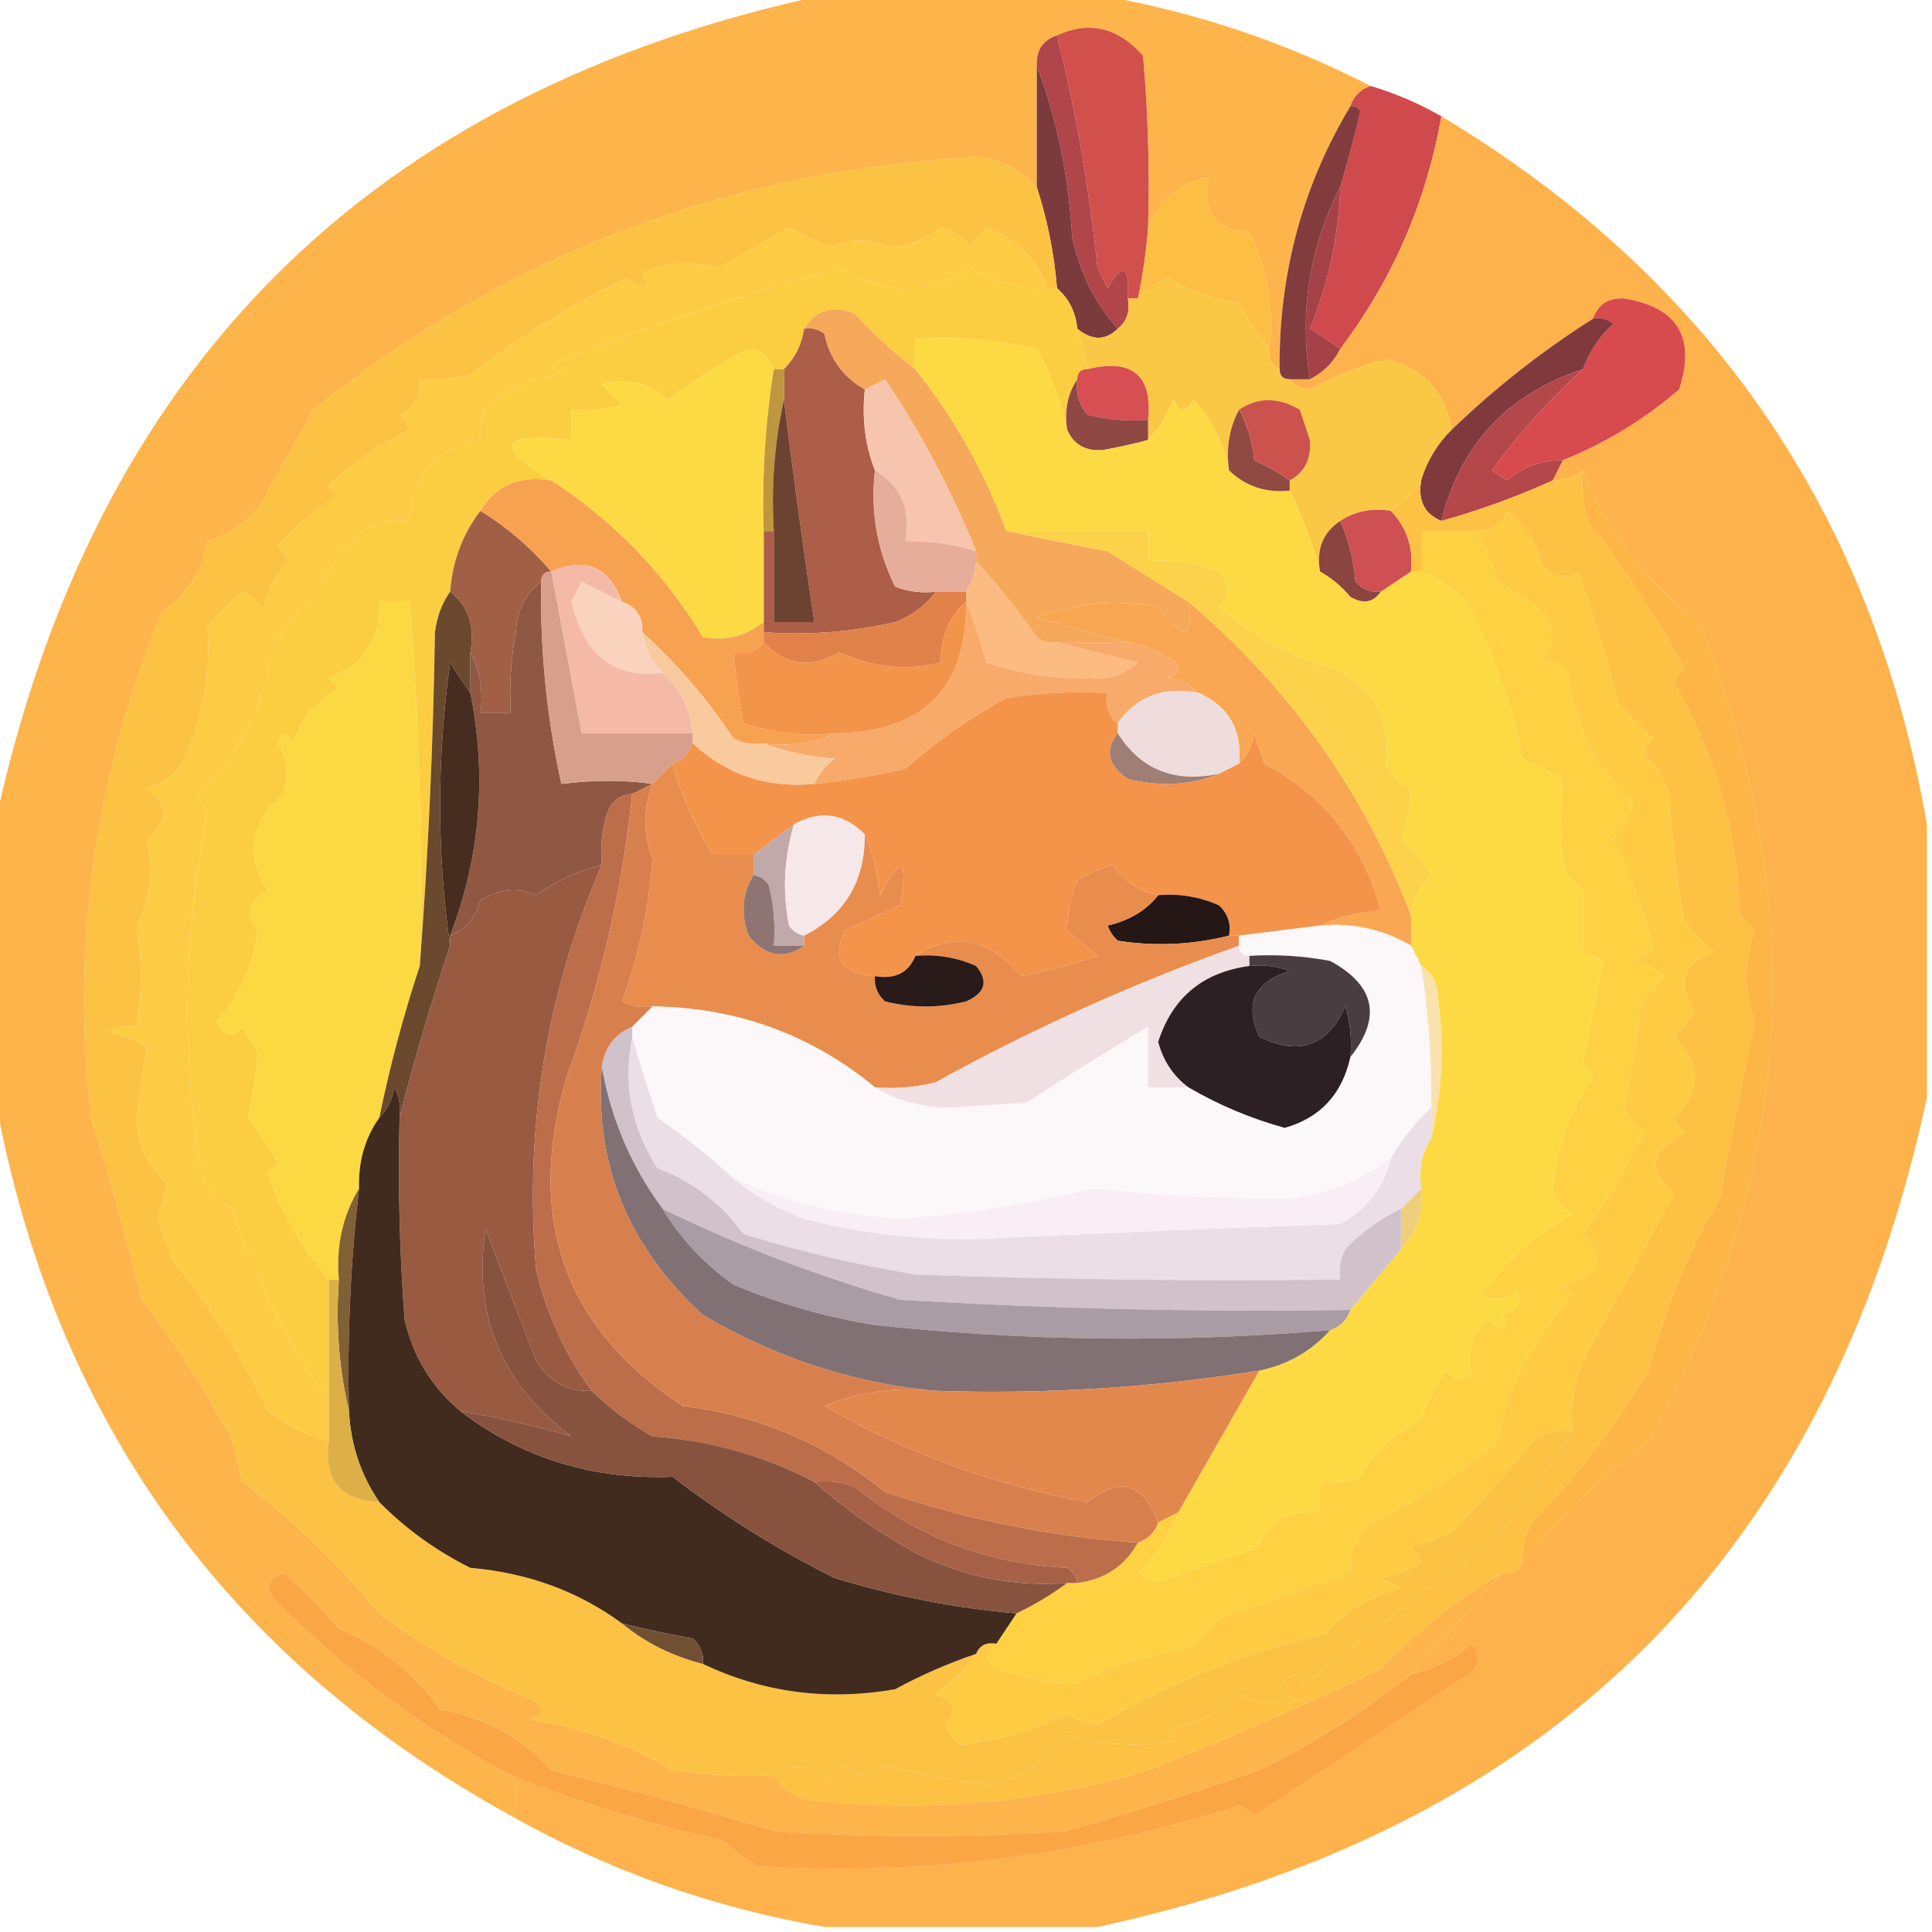 <?xml version="1.0" encoding="UTF-8"?>
<!DOCTYPE svg PUBLIC "-//W3C//DTD SVG 1.1//EN" "http://www.w3.org/Graphics/SVG/1.1/DTD/svg11.dtd">
<svg xmlns="http://www.w3.org/2000/svg" version="1.1" width="191px" height="191px" style="shape-rendering:geometricPrecision; text-rendering:geometricPrecision; image-rendering:optimizeQuality; fill-rule:evenodd; clip-rule:evenodd" xmlns:xlink="http://www.w3.org/1999/xlink">
<g><path style="opacity:0.964" fill="#fdb145" d="M 81.5,-0.5 C 90.5,-0.5 99.5,-0.5 108.5,-0.5C 117.944,1.112 126.944,4.112 135.5,8.5C 134.5,8.833 133.833,9.5 133.5,10.5C 128.766,18.39 126.433,27.057 126.5,36.5C 125.662,36.158 125.328,35.492 125.5,34.5C 125.957,30.416 125.29,26.583 123.5,23C 120.124,22.693 118.79,20.86 119.5,17.5C 116.575,18.094 114.575,19.761 113.5,22.5C 113.666,16.824 113.499,11.157 113,5.5C 110.489,2.701 107.655,2.035 104.5,3.5C 103.094,3.973 102.427,4.973 102.5,6.5C 102.5,10.5 102.5,14.5 102.5,18.5C 101.026,16.863 99.192,15.863 97,15.5C 72.203,16.774 50.203,25.108 31,40.5C 29.272,43.508 27.606,46.508 26,49.5C 24.648,51.432 22.815,52.766 20.5,53.5C 20.007,56.478 18.507,58.811 16,60.5C 9.354,76.693 7.021,93.36 9,110.5C 10.871,116.447 12.538,122.447 14,128.5C 17.457,132.94 20.457,137.607 23,142.5C 23.333,143.833 23.667,145.167 24,146.5C 29.009,150.343 33.508,154.676 37.5,159.5C 42.129,162.957 47.129,165.79 52.5,168C 53.833,168.667 53.833,169.333 52.5,170C 57.517,170.798 62.184,172.465 66.5,175C 69.817,175.498 73.15,175.665 76.5,175.5C 77.347,176.966 78.68,177.8 80.5,178C 91.718,179.223 102.718,178.223 113.5,175C 121.352,171.903 129.019,168.569 136.5,165C 140.088,161.238 144.088,158.072 148.5,155.5C 145.551,158.788 142.551,162.121 139.5,165.5C 134.978,169.113 129.978,172.28 124.5,175C 118.214,177.155 111.88,179.155 105.5,181C 95.833,181.667 86.167,181.667 76.5,181C 69.207,178.816 61.874,176.816 54.5,175C 51.575,171.764 47.908,169.764 43.5,169C 40.976,165.394 37.643,162.728 33.5,161C 31.76,158.965 29.926,157.131 28,155.5C 26.287,156.137 26.121,157.137 27.5,158.5C 34.371,165.389 42.037,171.055 50.5,175.5C 51.405,176.702 51.405,178.036 50.5,179.5C 22.29,163.946 5.289,140.279 -0.5,108.5C -0.5,99.5 -0.5,90.5 -0.5,81.5C 9.167,36.5 36.5,9.167 81.5,-0.5 Z"/></g>
<g><path style="opacity:1" fill="#d1504c" d="M 104.5,3.5 C 107.655,2.035 110.489,2.701 113,5.5C 113.499,11.157 113.666,16.824 113.5,22.5C 113.326,24.861 112.993,27.194 112.5,29.5C 112.167,29.5 111.833,29.5 111.5,29.5C 111.671,26.203 111.005,25.869 109.5,28.5C 109.167,27.833 108.833,27.167 108.5,26.5C 107.686,18.61 106.353,10.944 104.5,3.5 Z"/></g>
<g><path style="opacity:1" fill="#fdbe44" d="M 125.5,34.5 C 124.399,33.152 123.399,31.652 122.5,30C 119.959,29.619 117.626,28.786 115.5,27.5C 114.261,27.942 113.261,28.609 112.5,29.5C 112.993,27.194 113.326,24.861 113.5,22.5C 114.575,19.761 116.575,18.094 119.5,17.5C 118.79,20.86 120.124,22.693 123.5,23C 125.29,26.583 125.957,30.416 125.5,34.5 Z"/></g>
<g><path style="opacity:1" fill="#b0454a" d="M 104.5,3.5 C 106.353,10.944 107.686,18.61 108.5,26.5C 108.833,27.167 109.167,27.833 109.5,28.5C 111.005,25.869 111.671,26.203 111.5,29.5C 111.737,30.791 111.404,31.791 110.5,32.5C 108.265,29.983 106.765,26.983 106,23.5C 105.676,17.523 104.509,11.856 102.5,6.5C 102.427,4.973 103.094,3.973 104.5,3.5 Z"/></g>
<g><path style="opacity:1" fill="#7b3a3c" d="M 102.5,6.5 C 104.509,11.856 105.676,17.523 106,23.5C 106.765,26.983 108.265,29.983 110.5,32.5C 109.295,33.686 107.961,33.686 106.5,32.5C 106.34,30.847 105.674,29.514 104.5,28.5C 104.212,25.061 103.546,21.728 102.5,18.5C 102.5,14.5 102.5,10.5 102.5,6.5 Z"/></g>
<g><path style="opacity:1" fill="#fbce42" d="M 103.5,28.5 C 103.833,28.5 104.167,28.5 104.5,28.5C 105.674,29.514 106.34,30.847 106.5,32.5C 106.833,33.833 107.167,35.167 107.5,36.5C 106.833,36.5 106.5,36.833 106.5,37.5C 105.549,38.919 105.216,40.585 105.5,42.5C 104.917,39.759 103.917,37.092 102.5,34.5C 98.57,33.567 94.57,33.234 90.5,33.5C 90.5,34.5 90.5,35.5 90.5,36.5C 88.37,34.873 86.37,33.04 84.5,31C 82.326,30.123 80.659,30.623 79.5,32.5C 79.267,34.062 78.6,35.395 77.5,36.5C 77.167,36.5 76.833,36.5 76.5,36.5C 76.134,35.305 75.301,34.639 74,34.5C 71.151,35.99 68.484,37.657 66,39.5C 64.087,37.813 61.92,37.313 59.5,38C 60.167,38.667 60.833,39.333 61.5,40C 59.866,40.493 58.199,40.66 56.5,40.5C 56.5,41.5 56.5,42.5 56.5,43.5C 49.419,42.718 48.752,44.051 54.5,47.5C 51.364,46.979 49.03,47.979 47.5,50.5C 45.733,52.792 44.733,55.458 44.5,58.5C 43.71,59.608 43.21,60.942 43,62.5C 42.831,73.674 42.331,84.674 41.5,95.5C 41.772,83.463 41.438,71.463 40.5,59.5C 39.5,59.5 38.5,59.5 37.5,59.5C 37.663,63.255 35.997,65.755 32.5,67C 32.833,67.333 33.167,67.667 33.5,68C 31.304,69.222 29.804,71.056 29,73.5C 28.346,72.304 27.846,72.304 27.5,73.5C 28.485,75.098 28.651,76.765 28,78.5C 24.732,81.433 24.232,84.6 26.5,88C 24.606,89.079 24.273,90.413 25.5,92C 25.024,95.384 23.691,98.384 21.5,101C 22.253,102.487 23.086,102.654 24,101.5C 24.374,102.416 24.874,103.25 25.5,104C 25.369,106.253 25.035,108.419 24.5,110.5C 25.624,111.914 26.624,113.414 27.5,115C 27.167,115.333 26.833,115.667 26.5,116C 27.852,119.911 29.852,123.411 32.5,126.5C 32.5,130.5 32.5,134.5 32.5,138.5C 28.355,132.799 25.189,126.465 23,119.5C 21.667,118.833 20.667,117.833 20,116.5C 17.911,104.448 18.078,92.448 20.5,80.5C 20.167,79.833 19.833,79.167 19.5,78.5C 23.798,74.463 26.298,69.463 27,63.5C 29.732,60.384 32.232,57.051 34.5,53.5C 36.173,51.914 38.173,51.247 40.5,51.5C 40.703,46.964 43.036,44.298 47.5,43.5C 47.35,42.448 47.517,41.448 48,40.5C 50.068,38.438 52.568,37.272 55.5,37C 55.167,36.667 54.833,36.333 54.5,36C 63.896,32.342 73.396,29.175 83,26.5C 87.352,29.161 91.685,29.161 96,26.5C 98.302,27.867 100.801,28.534 103.5,28.5 Z"/></g>
<g><path style="opacity:1" fill="#cf494d" d="M 135.5,8.5 C 137.954,9.227 140.287,10.227 142.5,11.5C 140.994,19.992 137.661,27.658 132.5,34.5C 131.602,33.842 130.602,33.176 129.5,32.5C 131.333,28.003 132.333,23.336 132.5,18.5C 133.21,16.107 133.877,13.607 134.5,11C 134.272,10.601 133.938,10.435 133.5,10.5C 133.833,9.5 134.5,8.833 135.5,8.5 Z"/></g>
<g><path style="opacity:1" fill="#a44248" d="M 132.5,18.5 C 132.333,23.336 131.333,28.003 129.5,32.5C 130.602,33.176 131.602,33.842 132.5,34.5C 131.833,35.833 130.833,36.833 129.5,37.5C 128.453,30.787 129.453,24.454 132.5,18.5 Z"/></g>
<g><path style="opacity:1" fill="#823c3e" d="M 133.5,10.5 C 133.938,10.435 134.272,10.601 134.5,11C 133.877,13.607 133.21,16.107 132.5,18.5C 129.453,24.454 128.453,30.787 129.5,37.5C 128.833,37.5 128.167,37.5 127.5,37.5C 126.833,37.5 126.5,37.167 126.5,36.5C 126.433,27.057 128.766,18.39 133.5,10.5 Z"/></g>
<g><path style="opacity:0.972" fill="#fdb046" d="M 142.5,11.5 C 169.172,27.507 185.172,50.84 190.5,81.5C 190.5,90.5 190.5,99.5 190.5,108.5C 180.833,153.5 153.5,180.833 108.5,190.5C 99.5,190.5 90.5,190.5 81.5,190.5C 70.552,188.628 60.219,184.961 50.5,179.5C 51.405,178.036 51.405,176.702 50.5,175.5C 57.267,178.205 64.267,180.372 71.5,182C 72.579,182.956 73.745,183.789 75,184.5C 91.152,185.5 106.985,183.5 122.5,178.5C 123.086,178.709 123.586,179.043 124,179.5C 130.878,174.996 137.711,170.496 144.5,166C 146.26,165.035 146.594,163.868 145.5,162.5C 143.757,164.038 141.757,165.038 139.5,165.5C 142.551,162.121 145.551,158.788 148.5,155.5C 149.492,155.672 150.158,155.338 150.5,154.5C 154.145,150.023 158.311,146.023 163,142.5C 177.415,116.413 179.082,89.413 168,61.5C 162.705,57.556 158.872,52.556 156.5,46.5C 155.609,47.11 154.609,47.443 153.5,47.5C 153.833,46.833 154.167,46.167 154.5,45.5C 158.694,43.817 162.527,41.484 166,38.5C 167.677,33.346 165.844,30.346 160.5,29.5C 158.962,29.453 157.962,30.12 157.5,31.5C 152.47,34.684 147.804,38.351 143.5,42.5C 142.906,38.739 140.74,36.405 137,35.5C 134.341,36.217 131.841,37.217 129.5,38.5C 128.584,38.457 127.917,38.124 127.5,37.5C 128.167,37.5 128.833,37.5 129.5,37.5C 130.833,36.833 131.833,35.833 132.5,34.5C 137.661,27.658 140.994,19.992 142.5,11.5 Z"/></g>
<g><path style="opacity:1" fill="#d74a4e" d="M 154.5,45.5 C 152.4,45.477 150.567,46.144 149,47.5C 148.5,47.167 148,46.833 147.5,46.5C 150.152,42.848 153.152,39.515 156.5,36.5C 157.117,34.771 158.117,33.271 159.5,32C 158.906,31.536 158.239,31.369 157.5,31.5C 157.962,30.12 158.962,29.453 160.5,29.5C 165.844,30.346 167.677,33.346 166,38.5C 162.527,41.484 158.694,43.817 154.5,45.5 Z"/></g>
<g><path style="opacity:1" fill="#fac844" d="M 125.5,34.5 C 125.328,35.492 125.662,36.158 126.5,36.5C 126.5,37.167 126.833,37.5 127.5,37.5C 127.917,38.124 128.584,38.457 129.5,38.5C 131.841,37.217 134.341,36.217 137,35.5C 140.74,36.405 142.906,38.739 143.5,42.5C 142.075,43.922 141.075,45.589 140.5,47.5C 139.728,48.694 138.728,49.694 137.5,50.5C 135.585,50.215 133.919,50.549 132.5,51.5C 130.787,52.635 130.12,54.302 130.5,56.5C 129.749,53.754 128.749,51.087 127.5,48.5C 127.5,48.167 127.5,47.833 127.5,47.5C 128.993,46.688 129.66,45.355 129.5,43.5C 129.167,42.5 128.833,41.5 128.5,40.5C 126.357,39.246 124.357,39.246 122.5,40.5C 121.539,42.265 121.205,44.265 121.5,46.5C 121.009,43.88 119.842,41.546 118,39.5C 117.333,40.833 116.667,40.833 116,39.5C 115.392,41.066 114.558,42.4 113.5,43.5C 113.5,42.833 113.5,42.167 113.5,41.5C 113.938,37.092 111.938,35.425 107.5,36.5C 107.167,35.167 106.833,33.833 106.5,32.5C 107.961,33.686 109.295,33.686 110.5,32.5C 111.404,31.791 111.737,30.791 111.5,29.5C 111.833,29.5 112.167,29.5 112.5,29.5C 113.261,28.609 114.261,27.942 115.5,27.5C 117.626,28.786 119.959,29.619 122.5,30C 123.399,31.652 124.399,33.152 125.5,34.5 Z"/></g>
<g><path style="opacity:1" fill="#d74e53" d="M 107.5,36.5 C 111.938,35.425 113.938,37.092 113.5,41.5C 111.473,41.662 109.473,41.495 107.5,41C 106.663,39.989 106.33,38.822 106.5,37.5C 106.5,36.833 106.833,36.5 107.5,36.5 Z"/></g>
<g><path style="opacity:1" fill="#ac5e48" d="M 79.5,32.5 C 80.239,32.369 80.906,32.536 81.5,33C 82.032,35.463 83.365,37.297 85.5,38.5C 85.194,41.385 85.527,44.052 86.5,46.5C 86.043,50.584 86.71,54.417 88.5,58C 89.793,58.49 91.127,58.657 92.5,58.5C 91.517,59.85 90.184,60.85 88.5,61.5C 84.217,62.492 79.884,62.826 75.5,62.5C 75.5,62.167 75.5,61.833 75.5,61.5C 75.5,58.5 75.5,55.5 75.5,52.5C 75.833,52.5 76.167,52.5 76.5,52.5C 76.5,55.5 76.5,58.5 76.5,61.5C 77.833,61.5 79.167,61.5 80.5,61.5C 79.386,54.046 78.386,46.713 77.5,39.5C 77.5,38.5 77.5,37.5 77.5,36.5C 78.6,35.395 79.267,34.062 79.5,32.5 Z"/></g>
<g><path style="opacity:1" fill="#fdd944" d="M 76.5,36.5 C 75.658,41.787 75.324,47.12 75.5,52.5C 75.5,55.5 75.5,58.5 75.5,61.5C 73.695,62.909 71.695,63.409 69.5,63C 65.64,56.642 60.64,51.475 54.5,47.5C 48.752,44.051 49.419,42.718 56.5,43.5C 56.5,42.5 56.5,41.5 56.5,40.5C 58.199,40.66 59.866,40.493 61.5,40C 60.833,39.333 60.167,38.667 59.5,38C 61.92,37.313 64.087,37.813 66,39.5C 68.484,37.657 71.151,35.99 74,34.5C 75.301,34.639 76.134,35.305 76.5,36.5 Z"/></g>
<g><path style="opacity:1" fill="#f6a85b" d="M 90.5,36.5 C 94.375,41.367 97.375,46.7 99.5,52.5C 102.689,53.166 106.023,53.833 109.5,54.5C 112.178,56.184 114.845,57.851 117.5,59.5C 118.004,63.178 117.004,63.344 114.5,60C 110.406,59.233 106.406,59.566 102.5,61C 105.579,61.973 108.579,62.806 111.5,63.5C 109.167,63.5 106.833,63.5 104.5,63.5C 103.761,63.631 103.094,63.464 102.5,63C 100.636,60.312 98.636,57.812 96.5,55.5C 96.5,55.167 96.5,54.833 96.5,54.5C 94.06,48.494 91.06,42.828 87.5,37.5C 86.817,37.863 86.15,38.196 85.5,38.5C 83.365,37.297 82.032,35.463 81.5,33C 80.906,32.536 80.239,32.369 79.5,32.5C 80.659,30.623 82.326,30.123 84.5,31C 86.37,33.04 88.37,34.873 90.5,36.5 Z"/></g>
<g><path style="opacity:1" fill="#8f4844" d="M 106.5,37.5 C 106.33,38.822 106.663,39.989 107.5,41C 109.473,41.495 111.473,41.662 113.5,41.5C 113.5,42.167 113.5,42.833 113.5,43.5C 112.033,43.894 110.533,44.227 109,44.5C 107.301,44.613 106.134,43.947 105.5,42.5C 105.216,40.585 105.549,38.919 106.5,37.5 Z"/></g>
<g><path style="opacity:1" fill="#fdda43" d="M 105.5,42.5 C 106.134,43.947 107.301,44.613 109,44.5C 110.533,44.227 112.033,43.894 113.5,43.5C 114.558,42.4 115.392,41.066 116,39.5C 116.667,40.833 117.333,40.833 118,39.5C 119.842,41.546 121.009,43.88 121.5,46.5C 123.142,48.081 125.142,48.748 127.5,48.5C 128.749,51.087 129.749,53.754 130.5,56.5C 131.627,57.122 132.627,57.955 133.5,59C 134.749,59.74 135.749,59.574 136.5,58.5C 137.5,57.833 138.5,57.167 139.5,56.5C 139.833,56.5 140.167,56.5 140.5,56.5C 142.229,57.117 143.729,58.117 145,59.5C 147.726,64.692 149.559,69.859 150.5,75C 151.872,75.631 153.205,76.297 154.5,77C 154.255,79.755 154.255,82.422 154.5,85C 154.759,86.261 155.426,87.261 156.5,88C 156.5,90 156.5,92 156.5,94C 157.167,94.333 157.833,94.667 158.5,95C 157.833,98.333 157.167,101.667 156.5,105C 156.957,105.414 157.291,105.914 157.5,106.5C 155.022,110.213 153.689,114.047 153.5,118C 153.905,118.945 154.572,119.612 155.5,120C 151.854,121.982 148.854,124.649 146.5,128C 147.784,128.684 148.951,128.517 150,127.5C 150.456,128.744 149.956,129.577 148.5,130C 149.34,131.666 148.84,131.833 147,130.5C 145.398,132.263 144.898,134.096 145.5,136C 144.551,136.617 143.718,136.451 143,135.5C 141.885,137 141.052,138.667 140.5,140.5C 137.848,141.653 135.848,143.487 134.5,146C 133.207,146.49 131.873,146.657 130.5,146.5C 130.5,147.5 130.5,148.5 130.5,149.5C 127.042,149.369 125.042,150.536 124.5,153C 120.749,154.188 117.416,155.355 114.5,156.5C 113.833,156.167 113.167,155.833 112.5,155.5C 114.278,153.736 115.611,151.736 116.5,149.5C 119.167,144.833 121.833,140.167 124.5,135.5C 127.317,134.905 129.65,133.572 131.5,131.5C 132.5,131.167 133.167,130.5 133.5,129.5C 135.167,127.5 136.833,125.5 138.5,123.5C 140.074,121.898 140.741,119.898 140.5,117.5C 140.216,115.585 140.549,113.919 141.5,112.5C 142.65,107.684 142.816,102.684 142,97.5C 141.722,96.584 141.222,95.918 140.5,95.5C 140.167,94.833 139.833,94.167 139.5,93.5C 139.5,92.5 139.5,91.5 139.5,90.5C 139.703,88.956 140.37,87.622 141.5,86.5C 140.687,85.186 139.687,84.019 138.5,83C 139.174,81.249 139.507,79.583 139.5,78C 138.333,77.5 137.5,76.667 137,75.5C 137.551,70.901 135.718,67.734 131.5,66C 127.353,64.762 123.686,62.762 120.5,60C 121.731,58.817 121.731,57.651 120.5,56.5C 118.253,55.626 115.92,55.292 113.5,55.5C 113.5,54.5 113.5,53.5 113.5,52.5C 108.833,52.5 104.167,52.5 99.5,52.5C 97.375,46.7 94.375,41.367 90.5,36.5C 90.5,35.5 90.5,34.5 90.5,33.5C 94.57,33.234 98.57,33.567 102.5,34.5C 103.917,37.092 104.917,39.759 105.5,42.5 Z"/></g>
<g><path style="opacity:1" fill="#803a3e" d="M 157.5,31.5 C 158.239,31.369 158.906,31.536 159.5,32C 158.117,33.271 157.117,34.771 156.5,36.5C 149.018,38.979 144.351,43.979 142.5,51.5C 140.824,50.817 140.157,49.483 140.5,47.5C 141.075,45.589 142.075,43.922 143.5,42.5C 147.804,38.351 152.47,34.684 157.5,31.5 Z"/></g>
<g><path style="opacity:1" fill="#904a42" d="M 122.5,40.5 C 123.302,41.952 123.802,43.618 124,45.5C 125.302,46.085 126.469,46.752 127.5,47.5C 127.5,47.833 127.5,48.167 127.5,48.5C 125.142,48.748 123.142,48.081 121.5,46.5C 121.205,44.265 121.539,42.265 122.5,40.5 Z"/></g>
<g><path style="opacity:1" fill="#f7c4ad" d="M 96.5,54.5 C 94.236,53.781 91.903,53.448 89.5,53.5C 90.092,50.37 89.092,48.036 86.5,46.5C 85.527,44.052 85.194,41.385 85.5,38.5C 86.15,38.196 86.817,37.863 87.5,37.5C 91.06,42.828 94.06,48.494 96.5,54.5 Z"/></g>
<g><path style="opacity:1" fill="#cc534d" d="M 122.5,40.5 C 124.357,39.246 126.357,39.246 128.5,40.5C 128.833,41.5 129.167,42.5 129.5,43.5C 129.66,45.355 128.993,46.688 127.5,47.5C 126.469,46.752 125.302,46.085 124,45.5C 123.802,43.618 123.302,41.952 122.5,40.5 Z"/></g>
<g><path style="opacity:1" fill="#b44749" d="M 156.5,36.5 C 153.152,39.515 150.152,42.848 147.5,46.5C 148,46.833 148.5,47.167 149,47.5C 150.567,46.144 152.4,45.477 154.5,45.5C 154.167,46.167 153.833,46.833 153.5,47.5C 149.942,49.112 146.275,50.445 142.5,51.5C 144.351,43.979 149.018,38.979 156.5,36.5 Z"/></g>
<g><path style="opacity:1" fill="#be973f" d="M 76.5,36.5 C 76.833,36.5 77.167,36.5 77.5,36.5C 77.5,37.5 77.5,38.5 77.5,39.5C 76.564,43.735 76.231,48.069 76.5,52.5C 76.167,52.5 75.833,52.5 75.5,52.5C 75.324,47.12 75.658,41.787 76.5,36.5 Z"/></g>
<g><path style="opacity:1" fill="#6c4331" d="M 77.5,39.5 C 78.386,46.713 79.386,54.046 80.5,61.5C 79.167,61.5 77.833,61.5 76.5,61.5C 76.5,58.5 76.5,55.5 76.5,52.5C 76.231,48.069 76.564,43.735 77.5,39.5 Z"/></g>
<g><path style="opacity:1" fill="#e7ad9b" d="M 86.5,46.5 C 89.092,48.036 90.092,50.37 89.5,53.5C 91.903,53.448 94.236,53.781 96.5,54.5C 96.5,54.833 96.5,55.167 96.5,55.5C 96.443,56.609 96.11,57.609 95.5,58.5C 94.5,58.5 93.5,58.5 92.5,58.5C 91.127,58.657 89.793,58.49 88.5,58C 86.71,54.417 86.043,50.584 86.5,46.5 Z"/></g>
<g><path style="opacity:1" fill="#fdd142" d="M 145.5,52.5 C 146.801,53.882 147.634,55.548 148,57.5C 149.586,58.376 151.086,59.376 152.5,60.5C 153.747,62.042 153.747,63.542 152.5,65C 153.416,65.374 154.25,65.874 155,66.5C 155.691,71.662 157.858,75.996 161.5,79.5C 160.96,80.748 160.293,81.915 159.5,83C 161.204,86.482 162.537,90.148 163.5,94C 162.833,94.333 162.167,94.667 161.5,95C 162.624,95.249 163.624,95.749 164.5,96.5C 163.273,97.59 162.44,98.924 162,100.5C 161.744,103.557 161.244,106.557 160.5,109.5C 160.977,110.478 161.643,111.311 162.5,112C 160.765,115.467 158.765,118.8 156.5,122C 158.821,124.405 158.155,126.072 154.5,127C 154.833,127.333 155.167,127.667 155.5,128C 151.595,132.107 149.095,136.941 148,142.5C 144.258,145.724 140.092,148.391 135.5,150.5C 134.05,151.85 133.383,153.516 133.5,155.5C 129.188,156.986 124.855,158.486 120.5,160C 119.5,161 118.5,162 117.5,163C 113.466,163.567 109.633,164.734 106,166.5C 103.453,166.238 100.953,165.738 98.5,165C 97.402,164.23 97.402,163.397 98.5,162.5C 99.167,161.5 99.833,160.5 100.5,159.5C 102.288,158.64 103.955,157.64 105.5,156.5C 105.833,156.5 106.167,156.5 106.5,156.5C 109.198,156.155 111.198,154.822 112.5,152.5C 113.5,152.167 114.167,151.5 114.5,150.5C 115.167,150.167 115.833,149.833 116.5,149.5C 115.611,151.736 114.278,153.736 112.5,155.5C 113.167,155.833 113.833,156.167 114.5,156.5C 117.416,155.355 120.749,154.188 124.5,153C 125.042,150.536 127.042,149.369 130.5,149.5C 130.5,148.5 130.5,147.5 130.5,146.5C 131.873,146.657 133.207,146.49 134.5,146C 135.848,143.487 137.848,141.653 140.5,140.5C 141.052,138.667 141.885,137 143,135.5C 143.718,136.451 144.551,136.617 145.5,136C 144.898,134.096 145.398,132.263 147,130.5C 148.84,131.833 149.34,131.666 148.5,130C 149.956,129.577 150.456,128.744 150,127.5C 148.951,128.517 147.784,128.684 146.5,128C 148.854,124.649 151.854,121.982 155.5,120C 154.572,119.612 153.905,118.945 153.5,118C 153.689,114.047 155.022,110.213 157.5,106.5C 157.291,105.914 156.957,105.414 156.5,105C 157.167,101.667 157.833,98.333 158.5,95C 157.833,94.667 157.167,94.333 156.5,94C 156.5,92 156.5,90 156.5,88C 155.426,87.261 154.759,86.261 154.5,85C 154.255,82.422 154.255,79.755 154.5,77C 153.205,76.297 151.872,75.631 150.5,75C 149.559,69.859 147.726,64.692 145,59.5C 143.729,58.117 142.229,57.117 140.5,56.5C 140.5,55.167 140.5,53.833 140.5,52.5C 142.167,52.5 143.833,52.5 145.5,52.5 Z"/></g>
<g><path style="opacity:1" fill="#ce5052" d="M 132.5,51.5 C 133.919,50.549 135.585,50.215 137.5,50.5C 139.081,52.142 139.747,54.142 139.5,56.5C 138.5,57.167 137.5,57.833 136.5,58.5C 135.504,58.586 134.671,58.252 134,57.5C 133.809,55.292 133.309,53.292 132.5,51.5 Z"/></g>
<g><path style="opacity:1" fill="#8a4540" d="M 132.5,51.5 C 133.309,53.292 133.809,55.292 134,57.5C 134.671,58.252 135.504,58.586 136.5,58.5C 135.749,59.574 134.749,59.74 133.5,59C 132.627,57.955 131.627,57.122 130.5,56.5C 130.12,54.302 130.787,52.635 132.5,51.5 Z"/></g>
<g><path style="opacity:1" fill="#a16046" d="M 47.5,50.5 C 50.108,52.103 52.441,54.103 54.5,56.5C 53.833,56.5 53.5,56.833 53.5,57.5C 51.933,58.681 51.099,60.347 51,62.5C 50.503,65.146 50.336,67.813 50.5,70.5C 49.5,70.5 48.5,70.5 47.5,70.5C 47.795,68.265 47.461,66.265 46.5,64.5C 46.975,61.918 46.308,59.918 44.5,58.5C 44.733,55.458 45.733,52.792 47.5,50.5 Z"/></g>
<g><path style="opacity:1" fill="#f6a251" d="M 54.5,47.5 C 60.64,51.475 65.64,56.642 69.5,63C 71.695,63.409 73.695,62.909 75.5,61.5C 75.5,61.833 75.5,62.167 75.5,62.5C 75.5,62.833 75.5,63.167 75.5,63.5C 74.791,64.404 73.791,64.737 72.5,64.5C 72.773,67.137 73.106,69.47 73.5,71.5C 76.428,72.484 79.428,72.817 82.5,72.5C 80.393,73.468 78.059,73.802 75.5,73.5C 74.448,73.65 73.448,73.483 72.5,73C 69.931,69.108 66.931,65.608 63.5,62.5C 63.573,60.973 62.906,59.973 61.5,59.5C 60.238,56.036 57.904,55.036 54.5,56.5C 52.441,54.103 50.108,52.103 47.5,50.5C 49.03,47.979 51.364,46.979 54.5,47.5 Z"/></g>
<g><path style="opacity:1" fill="#fdc143" d="M 156.5,46.5 C 156.34,48.199 156.506,49.866 157,51.5C 160.56,56.063 163.727,60.896 166.5,66C 166.043,66.414 165.709,66.914 165.5,67.5C 169.621,74.6 171.788,82.267 172,90.5C 172.5,91 173,91.5 173.5,92C 172.368,94.937 172.368,97.937 173.5,101C 172.253,106.819 171.087,112.652 170,118.5C 166.906,123.765 164.573,129.431 163,135.5C 159.722,140.942 155.889,145.942 151.5,150.5C 150.754,151.736 150.421,153.07 150.5,154.5C 150.158,155.338 149.492,155.672 148.5,155.5C 144.088,158.072 140.088,161.238 136.5,165C 129.019,168.569 121.352,171.903 113.5,175C 102.718,178.223 91.718,179.223 80.5,178C 78.68,177.8 77.347,176.966 76.5,175.5C 78.489,174.113 80.322,174.447 82,176.5C 82.308,175.692 82.808,175.025 83.5,174.5C 84.833,175.833 86.167,175.833 87.5,174.5C 91.207,175.473 94.707,176.14 98,176.5C 101.062,175.716 103.562,174.049 105.5,171.5C 109.108,172.593 112.775,172.76 116.5,172C 116.167,171.667 115.833,171.333 115.5,171C 118.185,170.496 120.519,169.33 122.5,167.5C 124.432,168.52 126.432,168.687 128.5,168C 126.071,167.549 125.904,166.715 128,165.5C 128.333,165.833 128.667,166.167 129,166.5C 134.979,161.701 141.146,157.034 147.5,152.5C 150.442,148.914 153.109,145.247 155.5,141.5C 155.156,138.926 155.656,136.259 157,133.5C 159.882,128.342 162.715,123.175 165.5,118C 162.79,115.649 163.123,113.649 166.5,112C 166.043,111.586 165.709,111.086 165.5,110.5C 168.167,107.833 168.167,105.167 165.5,102.5C 166.311,101.784 166.978,100.95 167.5,100C 165.78,97.161 166.446,95.161 169.5,94C 168.272,93.221 167.272,92.221 166.5,91C 165.761,86.873 165.261,82.706 165,78.5C 164.56,76.924 163.727,75.59 162.5,74.5C 162.709,73.914 163.043,73.414 163.5,73C 162.333,71.833 161.167,70.667 160,69.5C 158.761,64.805 157.428,60.472 156,56.5C 154.927,57.28 153.76,57.113 152.5,56C 151.958,53.745 150.791,51.912 149,50.5C 148.29,51.973 147.124,52.64 145.5,52.5C 143.833,52.5 142.167,52.5 140.5,52.5C 140.5,53.833 140.5,55.167 140.5,56.5C 140.167,56.5 139.833,56.5 139.5,56.5C 139.747,54.142 139.081,52.142 137.5,50.5C 138.728,49.694 139.728,48.694 140.5,47.5C 140.157,49.483 140.824,50.817 142.5,51.5C 146.275,50.445 149.942,49.112 153.5,47.5C 154.609,47.443 155.609,47.11 156.5,46.5 Z"/></g>
<g><path style="opacity:1" fill="#f9a752" d="M 117.5,59.5 C 127.588,68.056 134.921,78.389 139.5,90.5C 139.5,91.5 139.5,92.5 139.5,93.5C 136.754,91.874 133.754,91.207 130.5,91.5C 132.292,90.691 134.292,90.191 136.5,90C 134.776,83.497 130.943,78.664 125,75.5C 124.667,74.5 124.333,73.5 124,72.5C 123.768,73.737 123.268,74.737 122.5,75.5C 122.813,72.163 121.48,69.829 118.5,68.5C 117.737,67.732 116.737,67.232 115.5,67C 116.833,66.333 116.833,65.667 115.5,65C 114.255,64.209 112.922,63.709 111.5,63.5C 108.579,62.806 105.579,61.973 102.5,61C 106.406,59.566 110.406,59.233 114.5,60C 117.004,63.344 118.004,63.178 117.5,59.5 Z"/></g>
<g><path style="opacity:1" fill="#fcc243" d="M 102.5,18.5 C 103.546,21.728 104.212,25.061 104.5,28.5C 104.167,28.5 103.833,28.5 103.5,28.5C 102.59,25.589 100.59,23.589 97.5,22.5C 96.808,23.025 96.308,23.692 96,24.5C 95.261,23.426 94.261,22.759 93,22.5C 91.532,23.628 89.865,24.294 88,24.5C 85.912,23.555 83.912,23.555 82,24.5C 80.667,23.833 79.333,23.167 78,22.5C 75.662,23.84 73.329,25.174 71,26.5C 68.54,25.722 66.04,25.889 63.5,27C 64.34,28.666 63.84,28.833 62,27.5C 56.53,30.109 51.363,33.276 46.5,37C 44.866,37.493 43.199,37.66 41.5,37.5C 41.64,39.124 40.973,40.29 39.5,41C 39.957,41.414 40.291,41.914 40.5,42.5C 37.542,43.926 34.875,45.76 32.5,48C 32.833,48.333 33.167,48.667 33.5,49C 31.183,50.32 29.183,51.986 27.5,54C 27.957,54.414 28.291,54.914 28.5,55.5C 27.137,56.893 26.304,58.559 26,60.5C 25.612,59.572 24.945,58.905 24,58.5C 22.726,59.535 21.56,60.702 20.5,62C 20.861,66.543 20.027,71.043 18,75.5C 17.098,76.701 15.931,77.535 14.5,78C 16.715,79.391 16.715,81.057 14.5,83C 15.265,85.837 14.932,88.67 13.5,91.5C 14.064,94.781 14.064,98.115 13.5,101.5C 12.448,101.351 11.448,101.517 10.5,102C 11.938,102.219 13.271,102.719 14.5,103.5C 14.109,106.063 13.776,108.563 13.5,111C 13.703,113.406 14.703,115.406 16.5,117C 16.335,118.117 16.002,119.284 15.5,120.5C 16.098,121.795 16.598,123.128 17,124.5C 20.79,129.12 23.957,134.12 26.5,139.5C 28.32,140.883 30.32,141.883 32.5,142.5C 31.981,146.314 33.647,148.314 37.5,148.5C 40.119,151.148 43.119,153.314 46.5,155C 52.172,155.484 57.172,157.317 61.5,160.5C 63.789,162.387 66.455,163.721 69.5,164.5C 75.456,167.336 81.79,168.169 88.5,167C 91.064,165.604 93.731,164.437 96.5,163.5C 95.412,165 94.079,166.333 92.5,167.5C 94.385,168.197 94.718,169.197 93.5,170.5C 93.808,171.308 94.308,171.975 95,172.5C 98.68,172.024 102.18,171.024 105.5,169.5C 106.446,169.987 107.446,170.32 108.5,170.5C 115.484,166.385 122.984,163.385 131,161.5C 132.997,159.267 135.497,157.767 138.5,157C 137.833,156.667 137.167,156.333 136.5,156C 137.938,155.781 139.271,155.281 140.5,154.5C 140.291,153.914 139.957,153.414 139.5,153C 140.872,152.598 142.205,152.098 143.5,151.5C 146.294,148.633 148.961,145.633 151.5,142.5C 152.689,141.571 154.022,141.238 155.5,141.5C 153.109,145.247 150.442,148.914 147.5,152.5C 141.146,157.034 134.979,161.701 129,166.5C 128.667,166.167 128.333,165.833 128,165.5C 125.904,166.715 126.071,167.549 128.5,168C 126.432,168.687 124.432,168.52 122.5,167.5C 120.519,169.33 118.185,170.496 115.5,171C 115.833,171.333 116.167,171.667 116.5,172C 112.775,172.76 109.108,172.593 105.5,171.5C 103.562,174.049 101.062,175.716 98,176.5C 94.707,176.14 91.207,175.473 87.5,174.5C 86.167,175.833 84.833,175.833 83.5,174.5C 82.808,175.025 82.308,175.692 82,176.5C 80.322,174.447 78.489,174.113 76.5,175.5C 73.15,175.665 69.817,175.498 66.5,175C 62.184,172.465 57.517,170.798 52.5,170C 53.833,169.333 53.833,168.667 52.5,168C 47.129,165.79 42.129,162.957 37.5,159.5C 33.508,154.676 29.009,150.343 24,146.5C 23.667,145.167 23.333,143.833 23,142.5C 20.457,137.607 17.457,132.94 14,128.5C 12.538,122.447 10.871,116.447 9,110.5C 7.021,93.36 9.354,76.693 16,60.5C 18.507,58.811 20.007,56.478 20.5,53.5C 22.815,52.766 24.648,51.432 26,49.5C 27.606,46.508 29.272,43.508 31,40.5C 50.203,25.108 72.203,16.774 97,15.5C 99.192,15.863 101.026,16.863 102.5,18.5 Z"/></g>
<g><path style="opacity:1" fill="#f9d3bd" d="M 61.5,59.5 C 62.906,59.973 63.573,60.973 63.5,62.5C 63.733,64.062 64.4,65.395 65.5,66.5C 60.74,67.136 57.74,64.802 56.5,59.5C 56.833,58.833 57.167,58.167 57.5,57.5C 58.86,58.18 60.193,58.847 61.5,59.5 Z"/></g>
<g><path style="opacity:1" fill="#fbbb81" d="M 96.5,55.5 C 98.636,57.812 100.636,60.312 102.5,63C 103.094,63.464 103.761,63.631 104.5,63.5C 107.028,64.166 109.694,64.832 112.5,65.5C 111.624,66.251 110.624,66.751 109.5,67C 105.432,67.3 101.432,66.8 97.5,65.5C 96.95,63.343 96.283,61.343 95.5,59.5C 95.5,59.167 95.5,58.833 95.5,58.5C 96.11,57.609 96.443,56.609 96.5,55.5 Z"/></g>
<g><path style="opacity:1" fill="#e1824a" d="M 92.5,58.5 C 93.5,58.5 94.5,58.5 95.5,58.5C 95.5,58.833 95.5,59.167 95.5,59.5C 93.836,60.949 93.002,62.949 93,65.5C 89.662,66.348 86.329,66.015 83,64.5C 80.133,66.133 77.633,65.8 75.5,63.5C 75.5,63.167 75.5,62.833 75.5,62.5C 79.884,62.826 84.217,62.492 88.5,61.5C 90.184,60.85 91.517,59.85 92.5,58.5 Z"/></g>
<g><path style="opacity:1" fill="#f8aa6a" d="M 95.5,59.5 C 96.283,61.343 96.95,63.343 97.5,65.5C 101.432,66.8 105.432,67.3 109.5,67C 110.624,66.751 111.624,66.251 112.5,65.5C 109.694,64.832 107.028,64.166 104.5,63.5C 106.833,63.5 109.167,63.5 111.5,63.5C 112.922,63.709 114.255,64.209 115.5,65C 116.833,65.667 116.833,66.333 115.5,67C 116.737,67.232 117.737,67.732 118.5,68.5C 115.058,67.828 112.391,68.828 110.5,71.5C 109.596,70.791 109.263,69.791 109.5,68.5C 106.15,68.335 102.817,68.502 99.5,69C 95.882,70.955 92.549,73.289 89.5,76C 86.522,76.696 83.522,77.196 80.5,77.5C 80.953,76.542 81.62,75.708 82.5,75C 79.964,74.814 77.631,74.314 75.5,73.5C 78.059,73.802 80.393,73.468 82.5,72.5C 91.287,72.381 95.62,68.048 95.5,59.5 Z"/></g>
<g><path style="opacity:1" fill="#fdb545" d="M 156.5,46.5 C 158.872,52.556 162.705,57.556 168,61.5C 179.082,89.413 177.415,116.413 163,142.5C 158.311,146.023 154.145,150.023 150.5,154.5C 150.421,153.07 150.754,151.736 151.5,150.5C 155.889,145.942 159.722,140.942 163,135.5C 164.573,129.431 166.906,123.765 170,118.5C 171.087,112.652 172.253,106.819 173.5,101C 172.368,97.937 172.368,94.937 173.5,92C 173,91.5 172.5,91 172,90.5C 171.788,82.267 169.621,74.6 165.5,67.5C 165.709,66.914 166.043,66.414 166.5,66C 163.727,60.896 160.56,56.063 157,51.5C 156.506,49.866 156.34,48.199 156.5,46.5 Z"/></g>
<g><path style="opacity:1" fill="#f3944b" d="M 95.5,59.5 C 95.62,68.048 91.287,72.381 82.5,72.5C 79.428,72.817 76.428,72.484 73.5,71.5C 73.106,69.47 72.773,67.137 72.5,64.5C 73.791,64.737 74.791,64.404 75.5,63.5C 77.633,65.8 80.133,66.133 83,64.5C 86.329,66.015 89.662,66.348 93,65.5C 93.002,62.949 93.836,60.949 95.5,59.5 Z"/></g>
<g><path style="opacity:1" fill="#905842" d="M 53.5,57.5 C 53.388,64.269 54.054,70.935 55.5,77.5C 58.719,77.094 61.719,77.094 64.5,77.5C 63.833,77.833 63.167,78.167 62.5,78.5C 61.25,78.577 60.417,79.244 60,80.5C 59.507,82.134 59.34,83.801 59.5,85.5C 57.145,86.094 54.978,87.094 53,88.5C 51.248,87.714 49.414,87.88 47.5,89C 47.026,90.729 46.026,91.895 44.5,92.5C 47.484,84.697 48.15,76.697 46.5,68.5C 46.5,67.167 46.5,65.833 46.5,64.5C 47.461,66.265 47.795,68.265 47.5,70.5C 48.5,70.5 49.5,70.5 50.5,70.5C 50.336,67.813 50.503,65.146 51,62.5C 51.099,60.347 51.933,58.681 53.5,57.5 Z"/></g>
<g><path style="opacity:1" fill="#f5baa7" d="M 61.5,59.5 C 60.193,58.847 58.86,58.18 57.5,57.5C 57.167,58.167 56.833,58.833 56.5,59.5C 57.74,64.802 60.74,67.136 65.5,66.5C 67.245,68.033 68.245,70.033 68.5,72.5C 64.833,72.5 61.167,72.5 57.5,72.5C 56.495,67.157 55.495,61.824 54.5,56.5C 57.904,55.036 60.238,56.036 61.5,59.5 Z"/></g>
<g><path style="opacity:1" fill="#efdddd" d="M 118.5,68.5 C 121.48,69.829 122.813,72.163 122.5,75.5C 121.833,75.833 121.167,76.167 120.5,76.5C 116.116,77.424 112.782,76.091 110.5,72.5C 110.5,72.167 110.5,71.833 110.5,71.5C 112.391,68.828 115.058,67.828 118.5,68.5 Z"/></g>
<g><path style="opacity:1" fill="#fcd942" d="M 41.5,95.5 C 39.873,100.42 38.54,105.42 37.5,110.5C 36.076,112.515 35.41,114.848 35.5,117.5C 33.882,120.171 33.215,123.171 33.5,126.5C 33.167,126.5 32.833,126.5 32.5,126.5C 29.852,123.411 27.852,119.911 26.5,116C 26.833,115.667 27.167,115.333 27.5,115C 26.624,113.414 25.624,111.914 24.5,110.5C 25.035,108.419 25.369,106.253 25.5,104C 24.874,103.25 24.374,102.416 24,101.5C 23.086,102.654 22.253,102.487 21.5,101C 23.691,98.384 25.024,95.384 25.5,92C 24.273,90.413 24.606,89.079 26.5,88C 24.232,84.6 24.732,81.433 28,78.5C 28.651,76.765 28.485,75.098 27.5,73.5C 27.846,72.304 28.346,72.304 29,73.5C 29.804,71.056 31.304,69.222 33.5,68C 33.167,67.667 32.833,67.333 32.5,67C 35.997,65.755 37.663,63.255 37.5,59.5C 38.5,59.5 39.5,59.5 40.5,59.5C 41.438,71.463 41.772,83.463 41.5,95.5 Z"/></g>
<g><path style="opacity:1" fill="#d89f8d" d="M 54.5,56.5 C 55.495,61.824 56.495,67.157 57.5,72.5C 61.167,72.5 64.833,72.5 68.5,72.5C 68.5,72.833 68.5,73.167 68.5,73.5C 68.167,74.5 67.5,75.167 66.5,75.5C 65.833,76.167 65.167,76.833 64.5,77.5C 61.719,77.094 58.719,77.094 55.5,77.5C 54.054,70.935 53.388,64.269 53.5,57.5C 53.5,56.833 53.833,56.5 54.5,56.5 Z"/></g>
<g><path style="opacity:1" fill="#f9ca9e" d="M 63.5,62.5 C 66.931,65.608 69.931,69.108 72.5,73C 73.448,73.483 74.448,73.65 75.5,73.5C 77.631,74.314 79.964,74.814 82.5,75C 81.62,75.708 80.953,76.542 80.5,77.5C 75.831,77.944 71.831,76.611 68.5,73.5C 68.5,73.167 68.5,72.833 68.5,72.5C 68.245,70.033 67.245,68.033 65.5,66.5C 64.4,65.395 63.733,64.062 63.5,62.5 Z"/></g>
<g><path style="opacity:1" fill="#f4944b" d="M 110.5,71.5 C 110.5,71.833 110.5,72.167 110.5,72.5C 109.201,74.153 109.534,75.653 111.5,77C 114.696,77.805 117.696,77.638 120.5,76.5C 121.167,76.167 121.833,75.833 122.5,75.5C 123.268,74.737 123.768,73.737 124,72.5C 124.333,73.5 124.667,74.5 125,75.5C 130.943,78.664 134.776,83.497 136.5,90C 134.292,90.191 132.292,90.691 130.5,91.5C 127.833,91.833 125.167,92.167 122.5,92.5C 122.167,92.5 121.833,92.5 121.5,92.5C 121.719,91.325 121.386,90.325 120.5,89.5C 118.591,88.652 116.591,88.318 114.5,88.5C 112.623,88.1 111.123,87.1 110,85.5C 108.775,85.862 107.609,86.362 106.5,87C 105.826,88.751 105.493,90.417 105.5,92C 106.5,92.833 107.5,93.667 108.5,94.5C 106.041,95.326 103.541,95.993 101,96.5C 97.783,92.739 94.283,92.072 90.5,94.5C 89.817,96.177 88.483,96.843 86.5,96.5C 83.236,96.274 82.236,94.774 83.5,92C 85.351,91.163 87.184,90.329 89,89.5C 89.773,84.818 89.107,84.485 87,88.5C 86.809,86.292 86.309,84.292 85.5,82.5C 83.417,80.396 81.084,80.062 78.5,81.5C 77.167,82.5 75.833,83.5 74.5,84.5C 73.167,84.5 71.833,84.5 70.5,84.5C 68.721,81.714 67.388,78.714 66.5,75.5C 67.5,75.167 68.167,74.5 68.5,73.5C 71.831,76.611 75.831,77.944 80.5,77.5C 83.522,77.196 86.522,76.696 89.5,76C 92.549,73.289 95.882,70.955 99.5,69C 102.817,68.502 106.15,68.335 109.5,68.5C 109.263,69.791 109.596,70.791 110.5,71.5 Z"/></g>
<g><path style="opacity:1" fill="#fcd24a" d="M 99.5,52.5 C 104.167,52.5 108.833,52.5 113.5,52.5C 113.5,53.5 113.5,54.5 113.5,55.5C 115.92,55.292 118.253,55.626 120.5,56.5C 121.731,57.651 121.731,58.817 120.5,60C 123.686,62.762 127.353,64.762 131.5,66C 135.718,67.734 137.551,70.901 137,75.5C 137.5,76.667 138.333,77.5 139.5,78C 139.507,79.583 139.174,81.249 138.5,83C 139.687,84.019 140.687,85.186 141.5,86.5C 140.37,87.622 139.703,88.956 139.5,90.5C 134.921,78.389 127.588,68.056 117.5,59.5C 114.845,57.851 112.178,56.184 109.5,54.5C 106.023,53.833 102.689,53.166 99.5,52.5 Z"/></g>
<g><path style="opacity:1" fill="#9f7e75" d="M 110.5,72.5 C 112.782,76.091 116.116,77.424 120.5,76.5C 117.696,77.638 114.696,77.805 111.5,77C 109.534,75.653 109.201,74.153 110.5,72.5 Z"/></g>
<g><path style="opacity:1" fill="#6a492e" d="M 44.5,58.5 C 46.308,59.918 46.975,61.918 46.5,64.5C 46.5,65.833 46.5,67.167 46.5,68.5C 45.842,67.602 45.176,66.602 44.5,65.5C 43.178,74.992 43.178,84.325 44.5,93.5C 42.591,99.214 40.924,104.881 39.5,110.5C 39.65,109.448 39.483,108.448 39,107.5C 38.768,108.737 38.268,109.737 37.5,110.5C 38.54,105.42 39.873,100.42 41.5,95.5C 42.331,84.674 42.831,73.674 43,62.5C 43.21,60.942 43.71,59.608 44.5,58.5 Z"/></g>
<g><path style="opacity:1" fill="#fecb44" d="M 103.5,28.5 C 100.801,28.534 98.302,27.867 96,26.5C 91.685,29.161 87.352,29.161 83,26.5C 73.396,29.175 63.896,32.342 54.5,36C 54.833,36.333 55.167,36.667 55.5,37C 52.568,37.272 50.068,38.438 48,40.5C 47.517,41.448 47.35,42.448 47.5,43.5C 43.036,44.298 40.703,46.964 40.5,51.5C 38.173,51.247 36.173,51.914 34.5,53.5C 32.232,57.051 29.732,60.384 27,63.5C 26.298,69.463 23.798,74.463 19.5,78.5C 19.833,79.167 20.167,79.833 20.5,80.5C 18.078,92.448 17.911,104.448 20,116.5C 20.667,117.833 21.667,118.833 23,119.5C 25.189,126.465 28.355,132.799 32.5,138.5C 32.5,139.833 32.5,141.167 32.5,142.5C 30.32,141.883 28.32,140.883 26.5,139.5C 23.957,134.12 20.79,129.12 17,124.5C 16.598,123.128 16.098,121.795 15.5,120.5C 16.002,119.284 16.335,118.117 16.5,117C 14.703,115.406 13.703,113.406 13.5,111C 13.776,108.563 14.109,106.063 14.5,103.5C 13.271,102.719 11.938,102.219 10.5,102C 11.448,101.517 12.448,101.351 13.5,101.5C 14.064,98.115 14.064,94.781 13.5,91.5C 14.932,88.67 15.265,85.837 14.5,83C 16.715,81.057 16.715,79.391 14.5,78C 15.931,77.535 17.098,76.701 18,75.5C 20.027,71.043 20.861,66.543 20.5,62C 21.56,60.702 22.726,59.535 24,58.5C 24.945,58.905 25.612,59.572 26,60.5C 26.304,58.559 27.137,56.893 28.5,55.5C 28.291,54.914 27.957,54.414 27.5,54C 29.183,51.986 31.183,50.32 33.5,49C 33.167,48.667 32.833,48.333 32.5,48C 34.875,45.76 37.542,43.926 40.5,42.5C 40.291,41.914 39.957,41.414 39.5,41C 40.973,40.29 41.64,39.124 41.5,37.5C 43.199,37.66 44.866,37.493 46.5,37C 51.363,33.276 56.53,30.109 62,27.5C 63.84,28.833 64.34,28.666 63.5,27C 66.04,25.889 68.54,25.722 71,26.5C 73.329,25.174 75.662,23.84 78,22.5C 79.333,23.167 80.667,23.833 82,24.5C 83.912,23.555 85.912,23.555 88,24.5C 89.865,24.294 91.532,23.628 93,22.5C 94.261,22.759 95.261,23.426 96,24.5C 96.308,23.692 96.808,23.025 97.5,22.5C 100.59,23.589 102.59,25.589 103.5,28.5 Z"/></g>
<g><path style="opacity:1" fill="#472d20" d="M 46.5,68.5 C 48.15,76.697 47.484,84.697 44.5,92.5C 44.5,92.833 44.5,93.167 44.5,93.5C 43.178,84.325 43.178,74.992 44.5,65.5C 45.176,66.602 45.842,67.602 46.5,68.5 Z"/></g>
<g><path style="opacity:1" fill="#c0a9a8" d="M 78.5,81.5 C 77.508,84.779 77.341,88.112 78,91.5C 78.383,92.056 78.883,92.389 79.5,92.5C 79.5,92.833 79.5,93.167 79.5,93.5C 78.5,93.5 77.5,93.5 76.5,93.5C 76.662,91.473 76.496,89.473 76,87.5C 75.617,86.944 75.117,86.611 74.5,86.5C 74.5,85.833 74.5,85.167 74.5,84.5C 75.833,83.5 77.167,82.5 78.5,81.5 Z"/></g>
<g><path style="opacity:1" fill="#f6e8e9" d="M 85.5,82.5 C 85.523,87.124 83.523,90.458 79.5,92.5C 78.883,92.389 78.383,92.056 78,91.5C 77.341,88.112 77.508,84.779 78.5,81.5C 81.084,80.062 83.417,80.396 85.5,82.5 Z"/></g>
<g><path style="opacity:1" fill="#241716" d="M 114.5,88.5 C 116.591,88.318 118.591,88.652 120.5,89.5C 121.386,90.325 121.719,91.325 121.5,92.5C 117.869,93.412 114.203,93.579 110.5,93C 110.043,92.586 109.709,92.086 109.5,91.5C 111.655,90.999 113.322,89.999 114.5,88.5 Z"/></g>
<g><path style="opacity:1" fill="#e98d4e" d="M 66.5,75.5 C 67.388,78.714 68.721,81.714 70.5,84.5C 71.833,84.5 73.167,84.5 74.5,84.5C 74.5,85.167 74.5,85.833 74.5,86.5C 73.377,88.288 73.211,90.288 74,92.5C 75.678,94.553 77.511,94.887 79.5,93.5C 79.5,93.167 79.5,92.833 79.5,92.5C 83.523,90.458 85.523,87.124 85.5,82.5C 86.309,84.292 86.809,86.292 87,88.5C 89.107,84.485 89.773,84.818 89,89.5C 87.184,90.329 85.351,91.163 83.5,92C 82.236,94.774 83.236,96.274 86.5,96.5C 86.414,97.496 86.748,98.329 87.5,99C 90.167,99.667 92.833,99.667 95.5,99C 97.405,98.174 97.739,97.007 96.5,95.5C 94.591,94.652 92.591,94.318 90.5,94.5C 94.283,92.072 97.783,92.739 101,96.5C 103.541,95.993 106.041,95.326 108.5,94.5C 107.5,93.667 106.5,92.833 105.5,92C 105.493,90.417 105.826,88.751 106.5,87C 107.609,86.362 108.775,85.862 110,85.5C 111.123,87.1 112.623,88.1 114.5,88.5C 113.322,89.999 111.655,90.999 109.5,91.5C 109.709,92.086 110.043,92.586 110.5,93C 114.203,93.579 117.869,93.412 121.5,92.5C 121.833,92.5 122.167,92.5 122.5,92.5C 122.5,92.833 122.5,93.167 122.5,93.5C 112.15,97.174 102.15,101.674 92.5,107C 90.527,107.495 88.527,107.662 86.5,107.5C 80.18,102.28 72.847,99.613 64.5,99.5C 63.448,99.65 62.448,99.483 61.5,99C 63.144,94.514 64.144,89.847 64.5,85C 63.589,82.42 63.589,79.92 64.5,77.5C 65.167,76.833 65.833,76.167 66.5,75.5 Z"/></g>
<g><path style="opacity:1" fill="#8e7573" d="M 74.5,86.5 C 75.117,86.611 75.617,86.944 76,87.5C 76.496,89.473 76.662,91.473 76.5,93.5C 77.5,93.5 78.5,93.5 79.5,93.5C 77.511,94.887 75.678,94.553 74,92.5C 73.211,90.288 73.377,88.288 74.5,86.5 Z"/></g>
<g><path style="opacity:1" fill="#fcf7f9" d="M 130.5,91.5 C 133.754,91.207 136.754,91.874 139.5,93.5C 139.833,94.167 140.167,94.833 140.5,95.5C 141.229,100.13 141.563,104.797 141.5,109.5C 139.937,110.945 138.604,112.611 137.5,114.5C 134.566,116.696 131.233,118.029 127.5,118.5C 121.303,118.548 114.803,118.215 108,117.5C 101.902,118.953 95.735,119.953 89.5,120.5C 83.508,120.251 77.841,118.918 72.5,116.5C 70.207,114.388 67.707,112.388 65,110.5C 64.057,107.749 63.224,105.083 62.5,102.5C 62.5,102.167 62.5,101.833 62.5,101.5C 63.167,100.833 63.833,100.167 64.5,99.5C 72.847,99.613 80.18,102.28 86.5,107.5C 88.571,108.809 91.071,109.475 94,109.5C 96.5,109.333 99,109.167 101.5,109C 105.499,106.388 109.499,103.888 113.5,101.5C 113.5,103.5 113.5,105.5 113.5,107.5C 114.833,107.5 116.167,107.5 117.5,107.5C 120.48,109.239 123.647,110.572 127,111.5C 130.511,110.518 132.678,108.185 133.5,104.5C 136.616,100.582 135.949,97.415 131.5,95C 128.854,94.503 126.187,94.336 123.5,94.5C 122.833,94.5 122.5,94.167 122.5,93.5C 122.5,93.167 122.5,92.833 122.5,92.5C 125.167,92.167 127.833,91.833 130.5,91.5 Z"/></g>
<g><path style="opacity:1" fill="#493d41" d="M 123.5,95.5 C 123.5,95.167 123.5,94.833 123.5,94.5C 126.187,94.336 128.854,94.503 131.5,95C 135.949,97.415 136.616,100.582 133.5,104.5C 133.66,102.801 133.494,101.134 133,99.5C 131.253,103.421 128.419,104.421 124.5,102.5C 123.008,99.233 124.008,97.066 127.5,96C 126.207,95.51 124.873,95.343 123.5,95.5 Z"/></g>
<g><path style="opacity:1" fill="#995a42" d="M 59.5,85.5 C 53.995,98.199 51.828,111.533 53,125.5C 54.048,129.924 55.881,133.924 58.5,137.5C 56.097,137.607 54.264,136.607 53,134.5C 51.321,130.122 49.654,125.789 48,121.5C 46.724,129.998 49.557,136.831 56.5,142C 52.984,140.979 49.318,140.146 45.5,139.5C 42.706,137.181 40.872,134.181 40,130.5C 39.5,123.842 39.334,117.175 39.5,110.5C 40.924,104.881 42.591,99.214 44.5,93.5C 44.5,93.167 44.5,92.833 44.5,92.5C 46.026,91.895 47.026,90.729 47.5,89C 49.414,87.88 51.248,87.714 53,88.5C 54.978,87.094 57.145,86.094 59.5,85.5 Z"/></g>
<g><path style="opacity:1" fill="#281a18" d="M 90.5,94.5 C 92.591,94.318 94.591,94.652 96.5,95.5C 97.739,97.007 97.405,98.174 95.5,99C 92.833,99.667 90.167,99.667 87.5,99C 86.748,98.329 86.414,97.496 86.5,96.5C 88.483,96.843 89.817,96.177 90.5,94.5 Z"/></g>
<g><path style="opacity:1" fill="#fae2ad" d="M 140.5,95.5 C 141.222,95.918 141.722,96.584 142,97.5C 142.816,102.684 142.65,107.684 141.5,112.5C 141.5,111.5 141.5,110.5 141.5,109.5C 141.563,104.797 141.229,100.13 140.5,95.5 Z"/></g>
<g><path style="opacity:1" fill="#f1e0e3" d="M 122.5,93.5 C 122.5,94.167 122.833,94.5 123.5,94.5C 123.5,94.833 123.5,95.167 123.5,95.5C 118.903,96.126 115.903,98.626 114.5,103C 115.008,104.893 116.008,106.393 117.5,107.5C 116.167,107.5 114.833,107.5 113.5,107.5C 113.5,105.5 113.5,103.5 113.5,101.5C 109.499,103.888 105.499,106.388 101.5,109C 99,109.167 96.5,109.333 94,109.5C 91.071,109.475 88.571,108.809 86.5,107.5C 88.527,107.662 90.527,107.495 92.5,107C 102.15,101.674 112.15,97.174 122.5,93.5 Z"/></g>
<g><path style="opacity:1" fill="#2c2024" d="M 123.5,95.5 C 124.873,95.343 126.207,95.51 127.5,96C 124.008,97.066 123.008,99.233 124.5,102.5C 128.419,104.421 131.253,103.421 133,99.5C 133.494,101.134 133.66,102.801 133.5,104.5C 132.678,108.185 130.511,110.518 127,111.5C 123.647,110.572 120.48,109.239 117.5,107.5C 116.008,106.393 115.008,104.893 114.5,103C 115.903,98.626 118.903,96.126 123.5,95.5 Z"/></g>
<g><path style="opacity:1" fill="#bc6d4a" d="M 62.5,78.5 C 61.514,88.063 59.348,97.396 56,106.5C 51.938,120.48 55.772,131.313 67.5,139C 74.936,139.881 81.603,142.714 87.5,147.5C 95.757,150.271 104.09,151.937 112.5,152.5C 111.198,154.822 109.198,156.155 106.5,156.5C 106.389,155.883 106.056,155.383 105.5,155C 97.633,154.616 90.633,151.95 84.5,147C 83.207,146.51 81.873,146.343 80.5,146.5C 75.538,143.904 70.205,142.404 64.5,142C 62.253,140.723 60.253,139.223 58.5,137.5C 55.881,133.924 54.048,129.924 53,125.5C 51.828,111.533 53.995,98.199 59.5,85.5C 59.34,83.801 59.507,82.134 60,80.5C 60.417,79.244 61.25,78.577 62.5,78.5 Z"/></g>
<g><path style="opacity:1" fill="#fecb43" d="M 155.5,141.5 C 154.022,141.238 152.689,141.571 151.5,142.5C 148.961,145.633 146.294,148.633 143.5,151.5C 142.205,152.098 140.872,152.598 139.5,153C 139.957,153.414 140.291,153.914 140.5,154.5C 139.271,155.281 137.938,155.781 136.5,156C 137.167,156.333 137.833,156.667 138.5,157C 135.497,157.767 132.997,159.267 131,161.5C 122.984,163.385 115.484,166.385 108.5,170.5C 107.446,170.32 106.446,169.987 105.5,169.5C 102.18,171.024 98.68,172.024 95,172.5C 94.308,171.975 93.808,171.308 93.5,170.5C 94.718,169.197 94.385,168.197 92.5,167.5C 94.079,166.333 95.412,165 96.5,163.5C 96.842,162.662 97.508,162.328 98.5,162.5C 97.402,163.397 97.402,164.23 98.5,165C 100.953,165.738 103.453,166.238 106,166.5C 109.633,164.734 113.466,163.567 117.5,163C 118.5,162 119.5,161 120.5,160C 124.855,158.486 129.188,156.986 133.5,155.5C 133.383,153.516 134.05,151.85 135.5,150.5C 140.092,148.391 144.258,145.724 148,142.5C 149.095,136.941 151.595,132.107 155.5,128C 155.167,127.667 154.833,127.333 154.5,127C 158.155,126.072 158.821,124.405 156.5,122C 158.765,118.8 160.765,115.467 162.5,112C 161.643,111.311 160.977,110.478 160.5,109.5C 161.244,106.557 161.744,103.557 162,100.5C 162.44,98.924 163.273,97.59 164.5,96.5C 163.624,95.749 162.624,95.249 161.5,95C 162.167,94.667 162.833,94.333 163.5,94C 162.537,90.148 161.204,86.482 159.5,83C 160.293,81.915 160.96,80.748 161.5,79.5C 157.858,75.996 155.691,71.662 155,66.5C 154.25,65.874 153.416,65.374 152.5,65C 153.747,63.542 153.747,62.042 152.5,60.5C 151.086,59.376 149.586,58.376 148,57.5C 147.634,55.548 146.801,53.882 145.5,52.5C 147.124,52.64 148.29,51.973 149,50.5C 150.791,51.912 151.958,53.745 152.5,56C 153.76,57.113 154.927,57.28 156,56.5C 157.428,60.472 158.761,64.805 160,69.5C 161.167,70.667 162.333,71.833 163.5,73C 163.043,73.414 162.709,73.914 162.5,74.5C 163.727,75.59 164.56,76.924 165,78.5C 165.261,82.706 165.761,86.873 166.5,91C 167.272,92.221 168.272,93.221 169.5,94C 166.446,95.161 165.78,97.161 167.5,100C 166.978,100.95 166.311,101.784 165.5,102.5C 168.167,105.167 168.167,107.833 165.5,110.5C 165.709,111.086 166.043,111.586 166.5,112C 163.123,113.649 162.79,115.649 165.5,118C 162.715,123.175 159.882,128.342 157,133.5C 155.656,136.259 155.156,138.926 155.5,141.5 Z"/></g>
<g><path style="opacity:1" fill="#eecf7b" d="M 140.5,117.5 C 140.741,119.898 140.074,121.898 138.5,123.5C 138.5,122.167 138.5,120.833 138.5,119.5C 139.167,118.833 139.833,118.167 140.5,117.5 Z"/></g>
<g><path style="opacity:1" fill="#ebdee6" d="M 62.5,102.5 C 63.224,105.083 64.057,107.749 65,110.5C 67.707,112.388 70.207,114.388 72.5,116.5C 74.547,118.196 76.88,119.53 79.5,120.5C 85.071,121.929 90.738,122.596 96.5,122.5C 108.497,121.923 120.497,121.423 132.5,121C 135.142,119.532 136.809,117.365 137.5,114.5C 138.604,112.611 139.937,110.945 141.5,109.5C 141.5,110.5 141.5,111.5 141.5,112.5C 140.549,113.919 140.216,115.585 140.5,117.5C 139.833,118.167 139.167,118.833 138.5,119.5C 136.484,120.456 134.651,121.79 133,123.5C 132.517,124.448 132.351,125.448 132.5,126.5C 118.496,126.667 104.496,126.5 90.5,126C 84.74,125.048 79.074,123.715 73.5,122C 71.339,118.998 68.506,116.831 65,115.5C 62.393,111.422 61.559,107.089 62.5,102.5 Z"/></g>
<g><path style="opacity:1" fill="#f9eef6" d="M 137.5,114.5 C 136.809,117.365 135.142,119.532 132.5,121C 120.497,121.423 108.497,121.923 96.5,122.5C 90.738,122.596 85.071,121.929 79.5,120.5C 76.88,119.53 74.547,118.196 72.5,116.5C 77.841,118.918 83.508,120.251 89.5,120.5C 95.735,119.953 101.902,118.953 108,117.5C 114.803,118.215 121.303,118.548 127.5,118.5C 131.233,118.029 134.566,116.696 137.5,114.5 Z"/></g>
<g><path style="opacity:1" fill="#d0c1ca" d="M 62.5,101.5 C 62.5,101.833 62.5,102.167 62.5,102.5C 61.559,107.089 62.393,111.422 65,115.5C 68.506,116.831 71.339,118.998 73.5,122C 79.074,123.715 84.74,125.048 90.5,126C 104.496,126.5 118.496,126.667 132.5,126.5C 132.351,125.448 132.517,124.448 133,123.5C 134.651,121.79 136.484,120.456 138.5,119.5C 138.5,120.833 138.5,122.167 138.5,123.5C 136.833,125.5 135.167,127.5 133.5,129.5C 118.835,129.728 104.002,129.394 89,128.5C 80.881,126.183 73.047,123.183 65.5,119.5C 62.419,115.333 60.419,110.666 59.5,105.5C 59.738,103.596 60.738,102.262 62.5,101.5 Z"/></g>
<g><path style="opacity:1" fill="#d8804d" d="M 64.5,77.5 C 63.589,79.92 63.589,82.42 64.5,85C 64.144,89.847 63.144,94.514 61.5,99C 62.448,99.483 63.448,99.65 64.5,99.5C 63.833,100.167 63.167,100.833 62.5,101.5C 60.738,102.262 59.738,103.596 59.5,105.5C 58.756,115.056 62.089,123.223 69.5,130C 76.717,134.24 84.383,136.74 92.5,137.5C 88.625,137.085 84.958,137.585 81.5,139C 89.659,143.663 98.325,146.83 107.5,148.5C 110.702,145.928 113.035,146.595 114.5,150.5C 114.167,151.5 113.5,152.167 112.5,152.5C 104.09,151.937 95.757,150.271 87.5,147.5C 81.603,142.714 74.936,139.881 67.5,139C 55.772,131.313 51.938,120.48 56,106.5C 59.348,97.396 61.514,88.063 62.5,78.5C 63.167,78.167 63.833,77.833 64.5,77.5 Z"/></g>
<g><path style="opacity:1" fill="#806035" d="M 35.5,117.5 C 34.65,124.799 34.317,132.132 34.5,139.5C 33.515,135.366 33.182,131.032 33.5,126.5C 33.215,123.171 33.882,120.171 35.5,117.5 Z"/></g>
<g><path style="opacity:1" fill="#aa9ca5" d="M 65.5,119.5 C 73.047,123.183 80.881,126.183 89,128.5C 104.002,129.394 118.835,129.728 133.5,129.5C 133.167,130.5 132.5,131.167 131.5,131.5C 116.478,132.766 101.478,132.6 86.5,131C 81.655,130.215 76.989,128.882 72.5,127C 69.572,124.91 67.239,122.41 65.5,119.5 Z"/></g>
<g><path style="opacity:1" fill="#412b1f" d="M 39.5,110.5 C 39.334,117.175 39.5,123.842 40,130.5C 40.872,134.181 42.706,137.181 45.5,139.5C 51.565,144.13 58.565,146.296 66.5,146C 71.497,149.834 76.83,153.167 82.5,156C 88.504,157.82 94.504,158.986 100.5,159.5C 99.833,160.5 99.167,161.5 98.5,162.5C 97.508,162.328 96.842,162.662 96.5,163.5C 93.731,164.437 91.064,165.604 88.5,167C 81.79,168.169 75.456,167.336 69.5,164.5C 69.586,163.504 69.252,162.671 68.5,162C 66.134,161.56 63.801,161.06 61.5,160.5C 57.172,157.317 52.172,155.484 46.5,155C 43.119,153.314 40.119,151.148 37.5,148.5C 35.664,145.817 34.664,142.817 34.5,139.5C 34.317,132.132 34.65,124.799 35.5,117.5C 35.41,114.848 36.076,112.515 37.5,110.5C 38.268,109.737 38.768,108.737 39,107.5C 39.483,108.448 39.65,109.448 39.5,110.5 Z"/></g>
<g><path style="opacity:1" fill="#817074" d="M 59.5,105.5 C 60.419,110.666 62.419,115.333 65.5,119.5C 67.239,122.41 69.572,124.91 72.5,127C 76.989,128.882 81.655,130.215 86.5,131C 101.478,132.6 116.478,132.766 131.5,131.5C 129.65,133.572 127.317,134.905 124.5,135.5C 113.914,137.194 103.247,137.86 92.5,137.5C 84.383,136.74 76.717,134.24 69.5,130C 62.089,123.223 58.756,115.056 59.5,105.5 Z"/></g>
<g><path style="opacity:1" fill="#e3884c" d="M 124.5,135.5 C 121.833,140.167 119.167,144.833 116.5,149.5C 115.833,149.833 115.167,150.167 114.5,150.5C 113.035,146.595 110.702,145.928 107.5,148.5C 98.325,146.83 89.659,143.663 81.5,139C 84.958,137.585 88.625,137.085 92.5,137.5C 103.247,137.86 113.914,137.194 124.5,135.5 Z"/></g>
<g><path style="opacity:1" fill="#dcb046" d="M 32.5,126.5 C 32.833,126.5 33.167,126.5 33.5,126.5C 33.182,131.032 33.515,135.366 34.5,139.5C 34.664,142.817 35.664,145.817 37.5,148.5C 33.647,148.314 31.981,146.314 32.5,142.5C 32.5,141.167 32.5,139.833 32.5,138.5C 32.5,134.5 32.5,130.5 32.5,126.5 Z"/></g>
<g><path style="opacity:1" fill="#87533e" d="M 58.5,137.5 C 60.253,139.223 62.253,140.723 64.5,142C 70.205,142.404 75.538,143.904 80.5,146.5C 83.562,149.192 86.896,151.526 90.5,153.5C 95.217,155.882 100.217,156.882 105.5,156.5C 103.955,157.64 102.288,158.64 100.5,159.5C 94.504,158.986 88.504,157.82 82.5,156C 76.83,153.167 71.497,149.834 66.5,146C 58.565,146.296 51.565,144.13 45.5,139.5C 49.318,140.146 52.984,140.979 56.5,142C 49.557,136.831 46.724,129.998 48,121.5C 49.654,125.789 51.321,130.122 53,134.5C 54.264,136.607 56.097,137.607 58.5,137.5 Z"/></g>
<g><path style="opacity:1" fill="#a56046" d="M 80.5,146.5 C 81.873,146.343 83.207,146.51 84.5,147C 90.633,151.95 97.633,154.616 105.5,155C 106.056,155.383 106.389,155.883 106.5,156.5C 106.167,156.5 105.833,156.5 105.5,156.5C 100.217,156.882 95.217,155.882 90.5,153.5C 86.896,151.526 83.562,149.192 80.5,146.5 Z"/></g>
<g><path style="opacity:1" fill="#704f33" d="M 61.5,160.5 C 63.801,161.06 66.134,161.56 68.5,162C 69.252,162.671 69.586,163.504 69.5,164.5C 66.455,163.721 63.789,162.387 61.5,160.5 Z"/></g>
<g><path style="opacity:1" fill="#fba645" d="M 139.5,165.5 C 141.757,165.038 143.757,164.038 145.5,162.5C 146.594,163.868 146.26,165.035 144.5,166C 137.711,170.496 130.878,174.996 124,179.5C 123.586,179.043 123.086,178.709 122.5,178.5C 106.985,183.5 91.152,185.5 75,184.5C 73.745,183.789 72.579,182.956 71.5,182C 64.267,180.372 57.267,178.205 50.5,175.5C 42.037,171.055 34.371,165.389 27.5,158.5C 26.121,157.137 26.287,156.137 28,155.5C 29.926,157.131 31.76,158.965 33.5,161C 37.643,162.728 40.976,165.394 43.5,169C 47.908,169.764 51.575,171.764 54.5,175C 61.874,176.816 69.207,178.816 76.5,181C 86.167,181.667 95.833,181.667 105.5,181C 111.88,179.155 118.214,177.155 124.5,175C 129.978,172.28 134.978,169.113 139.5,165.5 Z"/></g>
</svg>

